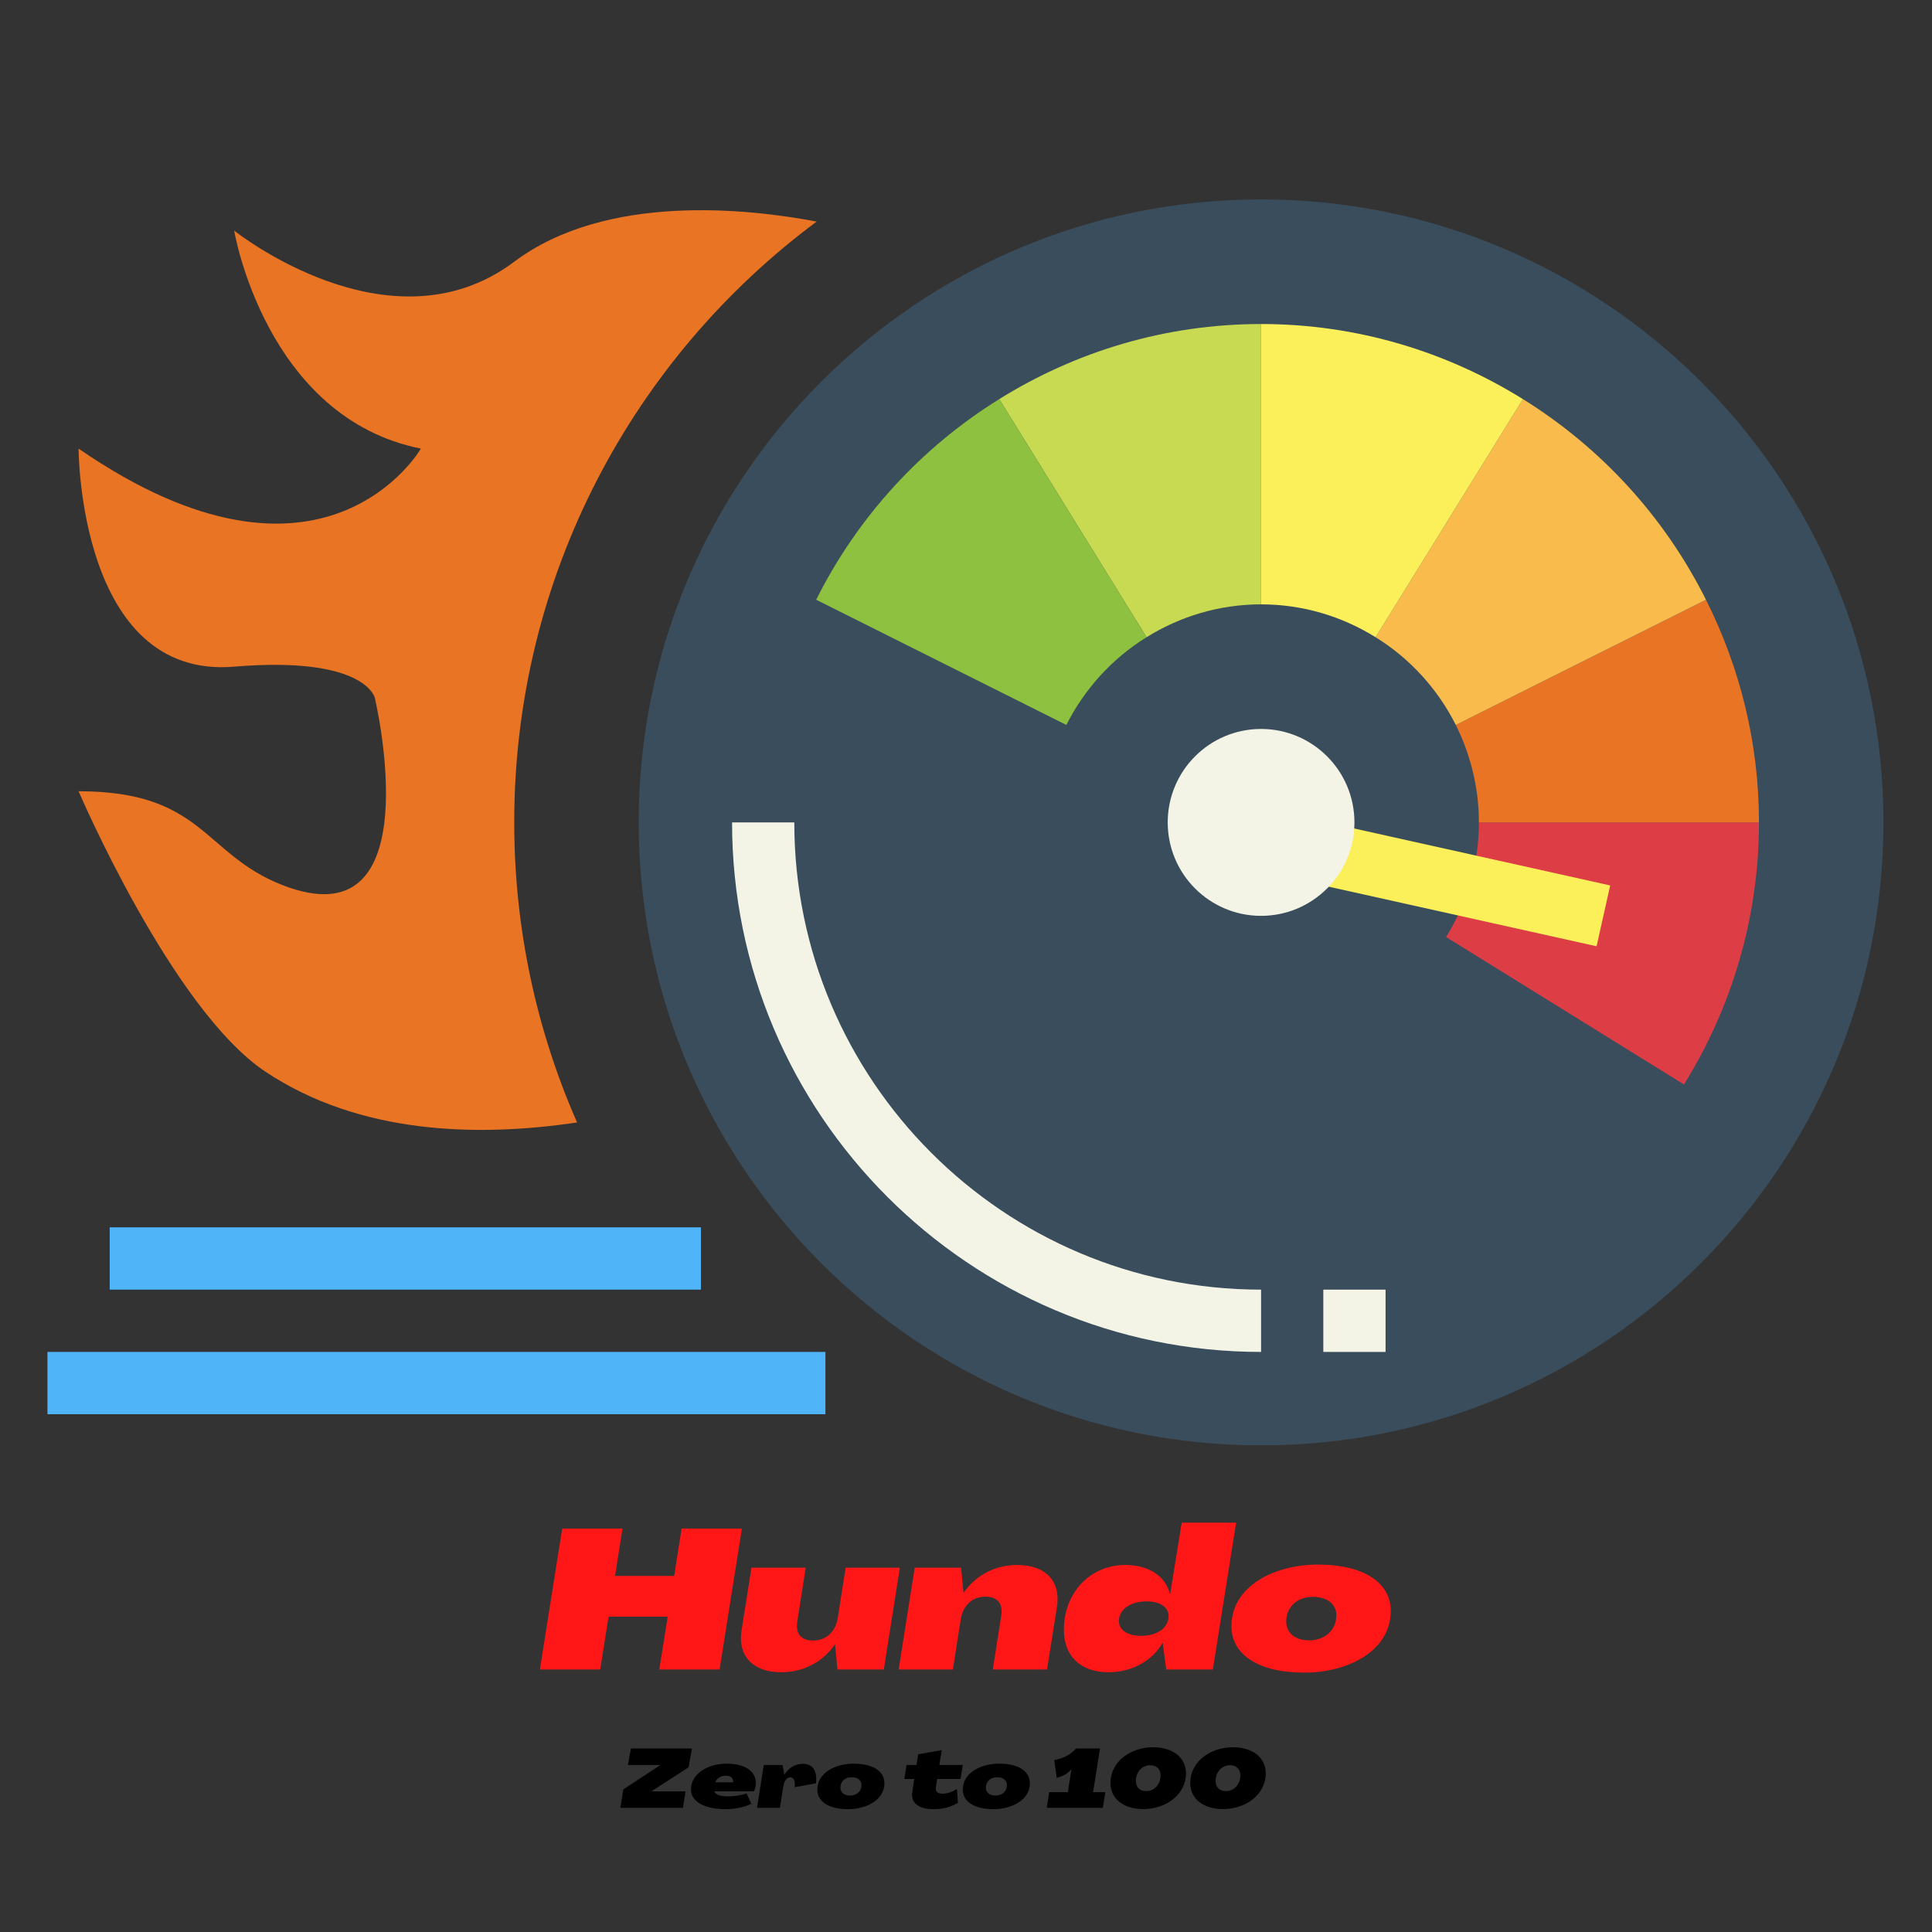 <?xml version="1.0" encoding="UTF-8"?>
<svg xmlns="http://www.w3.org/2000/svg" xmlns:xlink="http://www.w3.org/1999/xlink" width="1125pt" height="1125pt" viewBox="0 0 1125 1125" version="1.2">
<rect x="0" y="0" width="1125" height="1125" fill="#333333" stroke="none"/>
<defs>
<g>
<symbol overflow="visible" id="glyph0-0">
<path style="stroke:none;" d="M 1.027 0 L 36.133 0 L 41.035 -30.777 L 75.457 -30.777 L 70.559 0 L 105.664 0 L 118.66 -82.07 L 83.551 -82.07 L 79.219 -54.484 L 44.797 -54.484 L 49.129 -82.07 L 14.02 -82.07 Z M 1.027 0 "/>
</symbol>
<symbol overflow="visible" id="glyph0-1">
<path style="stroke:none;" d="M 25.531 1.598 C 38.984 1.598 50.039 -4.789 56.766 -14.59 L 56.879 -14.59 L 58.246 0 L 85.262 0 L 94.609 -59.273 L 63.035 -59.273 L 58.473 -30.094 C 57.105 -21.77 51.637 -16.871 44 -16.871 C 37.047 -16.871 33.738 -20.973 34.879 -27.926 L 39.781 -59.273 L 8.207 -59.273 L 2.508 -23.254 C -0.113 -7.98 9.004 1.598 25.531 1.598 Z M 25.531 1.598 "/>
</symbol>
<symbol overflow="visible" id="glyph0-2">
<path style="stroke:none;" d="M 68.734 -60.867 C 55.281 -60.867 44.227 -54.484 37.5 -44.684 L 37.387 -44.684 L 36.02 -59.273 L 9.004 -59.273 L -0.344 0 L 31.23 0 L 35.793 -29.18 C 37.16 -37.5 42.629 -42.402 50.266 -42.402 C 57.219 -42.402 60.527 -38.301 59.387 -31.348 L 54.484 0 L 86.059 0 L 91.758 -36.02 C 94.379 -51.293 85.262 -60.867 68.734 -60.867 Z M 68.734 -60.867 "/>
</symbol>
<symbol overflow="visible" id="glyph0-3">
<path style="stroke:none;" d="M 27.586 1.598 C 41.035 1.598 53.23 -5.016 59.043 -15.504 L 59.16 -15.504 L 61.211 0 L 88.34 0 L 101.902 -85.488 L 70.215 -85.488 L 63.488 -43.883 L 63.375 -43.883 C 60.98 -54.258 50.953 -60.867 37.5 -60.867 C 16.527 -60.867 1.598 -44.34 1.598 -23.141 C 1.598 -7.863 11.285 1.598 27.586 1.598 Z M 46.621 -19.605 C 38.641 -19.605 33.625 -23.023 33.625 -28.152 C 33.625 -34.992 40.352 -39.668 49.699 -39.668 C 57.676 -39.668 62.578 -36.246 62.578 -31.117 C 62.578 -24.277 55.965 -19.605 46.621 -19.605 Z M 46.621 -19.605 "/>
</symbol>
<symbol overflow="visible" id="glyph0-4">
<path style="stroke:none;" d="M 44.113 1.824 C 70.102 1.824 94.609 -11.055 94.609 -34.082 C 94.609 -50.609 78.762 -61.098 52.32 -61.098 C 26.332 -61.098 1.824 -48.215 1.824 -25.191 C 1.824 -8.664 17.668 1.824 44.113 1.824 Z M 47.074 -16.984 C 39.211 -16.984 33.738 -20.973 33.738 -28.039 C 33.738 -35.562 39.211 -42.289 49.355 -42.289 C 57.336 -42.289 62.918 -38.301 62.918 -31.574 C 62.918 -23.254 56.652 -16.984 47.074 -16.984 Z M 47.074 -16.984 "/>
</symbol>
<symbol overflow="visible" id="glyph1-0">
<path style="stroke:none;" d="M -0.047 0 L 36.426 0 L 37.914 -9.598 L 17.996 -9.598 L 39.691 -23.613 L 41.609 -34.555 L 6.094 -34.555 L 4.367 -24.957 L 23.277 -24.957 L 1.633 -10.703 Z M -0.047 0 "/>
</symbol>
<symbol overflow="visible" id="glyph1-1">
<path style="stroke:none;" d="M 20.875 0.77 C 26.73 0.77 32.441 -0.527 35.898 -2.398 L 33.113 -8.445 C 30.668 -7.391 26.301 -6.672 22.125 -6.672 C 18.574 -6.672 15.262 -7.293 14.301 -9.598 L 37.387 -9.598 C 38.105 -10.797 38.539 -12.863 38.539 -14.492 C 38.539 -21.406 32.059 -25.723 21.453 -25.723 C 10.895 -25.723 0.77 -20.062 0.77 -10.703 C 0.77 -3.598 8.637 0.77 20.875 0.77 Z M 14.973 -14.879 C 15.695 -17.18 18.141 -18.719 21.07 -18.719 C 23.562 -18.719 25.438 -17.66 25.387 -14.879 Z M 14.973 -14.879 "/>
</symbol>
<symbol overflow="visible" id="glyph1-2">
<path style="stroke:none;" d="M 26.684 -25.629 C 22.172 -25.629 18.285 -23.371 15.789 -19.293 L 15.742 -19.293 L 14.734 -24.957 L 3.793 -24.957 L -0.145 0 L 13.199 0 L 15.07 -11.949 C 15.645 -15.695 17.133 -17.758 19.195 -17.758 C 21.309 -17.758 22.27 -15.695 21.789 -12 L 34.219 -14.301 C 34.988 -21.547 32.301 -25.629 26.684 -25.629 Z M 26.684 -25.629 "/>
</symbol>
<symbol overflow="visible" id="glyph1-3">
<path style="stroke:none;" d="M 18.574 0.77 C 29.516 0.77 39.832 -4.656 39.832 -14.352 C 39.832 -21.309 33.164 -25.723 22.027 -25.723 C 11.086 -25.723 0.77 -20.301 0.77 -10.605 C 0.77 -3.648 7.438 0.77 18.574 0.77 Z M 19.82 -7.152 C 16.508 -7.152 14.207 -8.832 14.207 -11.805 C 14.207 -14.973 16.508 -17.805 20.781 -17.805 C 24.141 -17.805 26.492 -16.125 26.492 -13.293 C 26.492 -9.789 23.852 -7.152 19.82 -7.152 Z M 19.82 -7.152 "/>
</symbol>
<symbol overflow="visible" id="glyph1-4">
<path style="stroke:none;" d=""/>
</symbol>
<symbol overflow="visible" id="glyph1-5">
<path style="stroke:none;" d="M 18.047 0.77 C 23.371 0.77 27.645 -0.145 32.348 -2.926 L 31.77 -10.941 C 28.461 -9.07 26.25 -8.254 23.227 -8.254 C 20.301 -8.254 19.148 -9.551 19.531 -12.141 L 20.254 -16.797 L 33.883 -16.797 L 35.18 -24.957 L 21.547 -24.957 L 22.941 -33.594 L 9.215 -31.195 L 8.207 -24.957 L 2.449 -24.957 L 1.152 -16.797 L 6.91 -16.797 L 5.758 -9.07 C 4.848 -3.023 9.309 0.77 18.047 0.77 Z M 18.047 0.77 "/>
</symbol>
<symbol overflow="visible" id="glyph2-0">
<path style="stroke:none;" d="M -0.625 0 L 32.012 0 L 33.449 -9.117 L 26.348 -9.117 L 30.379 -34.555 L 16.367 -34.555 C 13.293 -30.957 9.07 -28.746 3.742 -27.836 L 5.184 -17.469 C 8.781 -18.43 11.566 -19.867 13.68 -22.508 L 13.727 -22.508 L 11.664 -9.117 L 0.816 -9.117 Z M -0.625 0 "/>
</symbol>
<symbol overflow="visible" id="glyph2-1">
<path style="stroke:none;" d="M 21.117 0.719 C 34.363 0.719 45.977 -7.727 45.977 -20.109 C 45.977 -29.227 38.348 -35.273 26.828 -35.273 C 13.582 -35.273 2.016 -26.828 2.016 -14.445 C 2.016 -5.277 9.598 0.719 21.117 0.719 Z M 22.797 -9.742 C 19.148 -9.742 16.797 -11.949 16.797 -15.645 C 16.797 -20.684 20.254 -24.812 25.148 -24.812 C 28.797 -24.812 31.195 -22.605 31.195 -18.859 C 31.195 -13.871 27.691 -9.742 22.797 -9.742 Z M 22.797 -9.742 "/>
</symbol>
</g>
<clipPath id="clip1">
  <path d="M 371 116 L 1097 116 L 1097 841.5 L 371 841.5 Z M 371 116 "/>
</clipPath>
</defs>
<g id="surface1">
<g clip-path="url(#clip1)" clip-rule="nonzero">
<path style=" stroke:none;fill-rule:nonzero;fill:rgb(22.35%,30.199%,36.079%);fill-opacity:1;" d="M 1096.727 478.883 C 1096.727 679.25 934.492 841.641 734.324 841.641 C 534.152 841.641 371.918 679.25 371.918 478.883 C 371.918 278.52 534.152 116.129 734.324 116.129 C 934.492 116.129 1096.727 278.52 1096.727 478.883 "/>
</g>
<path style=" stroke:none;fill-rule:nonzero;fill:rgb(95.689%,95.689%,90.199%);fill-opacity:1;" d="M 734.324 787.227 C 564.445 787.227 426.281 648.926 426.281 478.883 L 462.52 478.883 C 462.52 628.945 584.406 750.953 734.324 750.953 L 734.324 787.227 "/>
<path style=" stroke:none;fill-rule:nonzero;fill:rgb(86.67%,24.309%,27.449%);fill-opacity:1;" d="M 861.164 478.883 C 861.164 503.398 854.086 526.211 842.051 545.625 L 980.574 631.496 C 1008.105 587.145 1024.246 534.926 1024.246 478.883 L 861.164 478.883 "/>
<path style=" stroke:none;fill-rule:nonzero;fill:rgb(91.37%,45.49%,14.119%);fill-opacity:1;" d="M 993.383 349.227 L 847.715 422.133 C 856.207 439.277 861.164 458.48 861.164 478.883 L 1024.246 478.883 C 1024.246 432.191 1012.992 388.266 993.383 349.227 "/>
<path style=" stroke:none;fill-rule:nonzero;fill:rgb(97.649%,73.329%,29.41%);fill-opacity:1;" d="M 847.715 422.133 L 993.383 349.227 C 969.316 301.047 932.301 260.664 886.785 232.395 L 801 371.051 C 820.961 383.379 837.098 401.09 847.715 422.133 "/>
<path style=" stroke:none;fill-rule:nonzero;fill:rgb(98.819%,94.119%,35.289%);fill-opacity:1;" d="M 886.785 232.395 C 842.477 204.832 790.312 188.68 734.324 188.68 L 734.324 351.918 C 758.812 351.918 781.605 359.004 801 371.051 L 886.785 232.395 "/>
<path style=" stroke:none;fill-rule:nonzero;fill:rgb(78.429%,85.1%,32.159%);fill-opacity:1;" d="M 734.324 351.918 L 734.324 188.68 C 678.332 188.68 626.168 204.832 581.859 232.395 L 667.645 371.051 C 687.039 359.004 709.832 351.918 734.324 351.918 "/>
<path style=" stroke:none;fill-rule:nonzero;fill:rgb(55.688%,75.69%,24.709%);fill-opacity:1;" d="M 667.645 371.051 L 581.859 232.395 C 536.344 260.664 499.328 301.047 475.262 349.227 L 620.93 422.133 C 631.547 401.09 647.684 383.379 667.645 371.051 "/>
<path style=" stroke:none;fill-rule:nonzero;fill:rgb(98.819%,94.119%,35.289%);fill-opacity:1;" d="M 929.68 551.012 L 766.598 514.734 L 774.527 479.309 L 937.609 515.586 L 929.68 551.012 "/>
<path style=" stroke:none;fill-rule:nonzero;fill:rgb(95.689%,95.689%,90.199%);fill-opacity:1;" d="M 806.805 787.227 L 770.562 787.227 L 770.562 750.953 L 806.805 750.953 L 806.805 787.227 "/>
<path style=" stroke:none;fill-rule:nonzero;fill:rgb(31.369%,70.589%,97.249%);fill-opacity:1;" d="M 480.641 823.504 L 27.637 823.504 L 27.637 787.227 L 480.641 787.227 L 480.641 823.504 "/>
<path style=" stroke:none;fill-rule:nonzero;fill:rgb(31.369%,70.589%,97.249%);fill-opacity:1;" d="M 408.16 750.953 L 63.875 750.953 L 63.875 714.676 L 408.16 714.676 L 408.16 750.953 "/>
<path style=" stroke:none;fill-rule:nonzero;fill:rgb(91.37%,45.49%,14.119%);fill-opacity:1;" d="M 299.438 478.883 C 299.438 335.48 368.734 208.375 475.543 129.023 C 435.621 121.441 352.879 112.301 299.438 152.402 C 226.957 206.816 136.355 134.266 136.355 134.266 C 136.355 134.266 154.477 243.094 245.078 261.23 C 245.078 261.23 188.453 359.5 45.758 261.23 C 45.758 261.23 45.758 395.777 136.355 388.195 C 212.801 381.816 218.25 406.332 218.25 406.332 C 218.25 406.332 252.512 550.371 163.891 515.16 C 118.238 497.023 118.238 460.746 45.758 460.746 C 45.758 460.746 100.117 587.711 154.477 623.988 C 209.828 660.898 278.984 662.105 336.031 653.602 C 312.531 600.109 299.438 541.02 299.438 478.883 "/>
<path style=" stroke:none;fill-rule:nonzero;fill:rgb(95.689%,95.689%,90.199%);fill-opacity:1;" d="M 788.684 478.883 C 788.684 508.926 764.332 533.297 734.324 533.297 C 704.312 533.297 679.961 508.926 679.961 478.883 C 679.961 448.844 704.312 424.469 734.324 424.469 C 764.332 424.469 788.684 448.844 788.684 478.883 "/>
<g style="fill:rgb(100%,8.629%,8.629%);fill-opacity:1;">
  <use xlink:href="#glyph0-0" x="313.348" y="972.15"/>
</g>
<g style="fill:rgb(100%,8.629%,8.629%);fill-opacity:1;">
  <use xlink:href="#glyph0-1" x="429.376" y="972.15"/>
</g>
<g style="fill:rgb(100%,8.629%,8.629%);fill-opacity:1;">
  <use xlink:href="#glyph0-2" x="523.635" y="972.15"/>
</g>
<g style="fill:rgb(100%,8.629%,8.629%);fill-opacity:1;">
  <use xlink:href="#glyph0-3" x="617.893" y="972.15"/>
</g>
<g style="fill:rgb(100%,8.629%,8.629%);fill-opacity:1;">
  <use xlink:href="#glyph0-4" x="715.23" y="972.15"/>
</g>
<g style="fill:rgb(0%,0%,0%);fill-opacity:1;">
  <use xlink:href="#glyph1-0" x="361.284" y="1052.7"/>
</g>
<g style="fill:rgb(0%,0%,0%);fill-opacity:1;">
  <use xlink:href="#glyph1-1" x="401.594" y="1052.7"/>
</g>
<g style="fill:rgb(0%,0%,0%);fill-opacity:1;">
  <use xlink:href="#glyph1-2" x="440.945" y="1052.7"/>
</g>
<g style="fill:rgb(0%,0%,0%);fill-opacity:1;">
  <use xlink:href="#glyph1-3" x="475.161" y="1052.7"/>
</g>
<g style="fill:rgb(0%,0%,0%);fill-opacity:1;">
  <use xlink:href="#glyph1-4" x="515.759" y="1052.7"/>
</g>
<g style="fill:rgb(0%,0%,0%);fill-opacity:1;">
  <use xlink:href="#glyph1-5" x="525.452" y="1052.7"/>
</g>
<g style="fill:rgb(0%,0%,0%);fill-opacity:1;">
  <use xlink:href="#glyph1-3" x="559.86" y="1052.7"/>
</g>
<g style="fill:rgb(0%,0%,0%);fill-opacity:1;">
  <use xlink:href="#glyph1-4" x="600.458" y="1052.7"/>
</g>
<g style="fill:rgb(0%,0%,0%);fill-opacity:1;">
  <use xlink:href="#glyph2-0" x="610.152" y="1052.7"/>
</g>
<g style="fill:rgb(0%,0%,0%);fill-opacity:1;">
  <use xlink:href="#glyph2-1" x="644.608" y="1052.7"/>
</g>
<g style="fill:rgb(0%,0%,0%);fill-opacity:1;">
  <use xlink:href="#glyph2-1" x="691.061" y="1052.7"/>
</g>
</g>
</svg>
